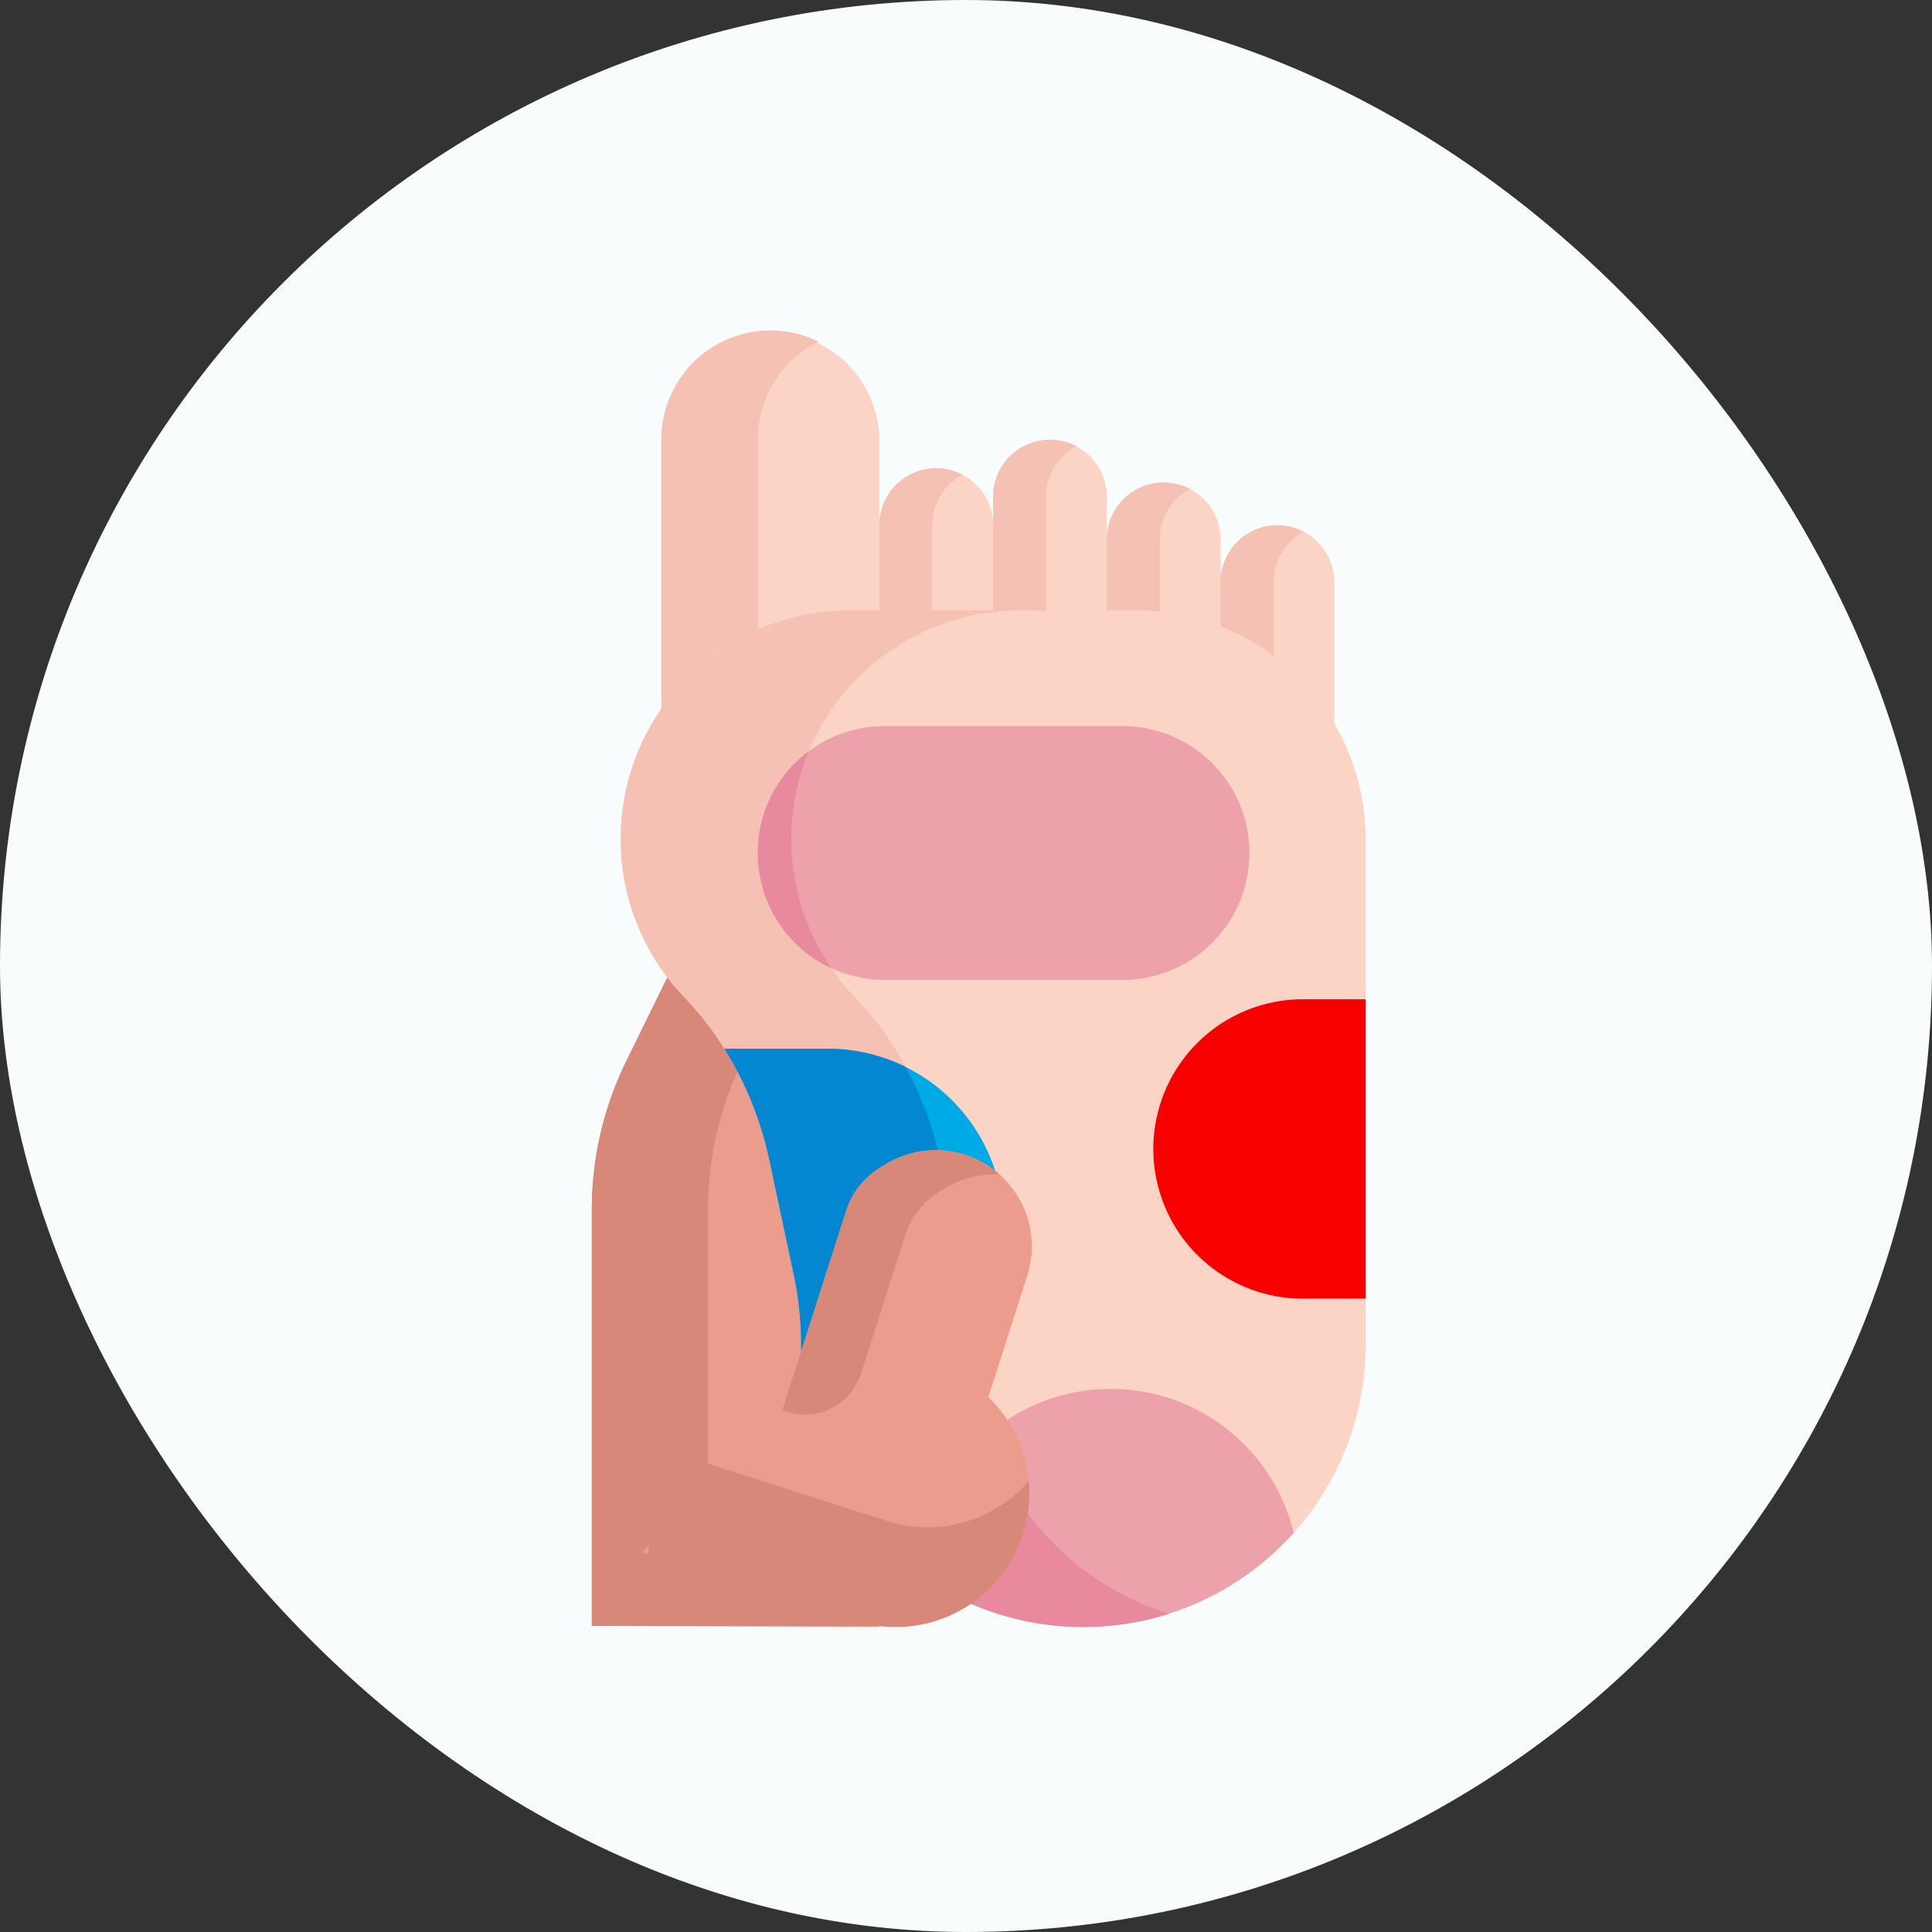<svg width="76" height="76" fill="none" xmlns="http://www.w3.org/2000/svg"><rect width="100%" height="100%" fill="#333333" stroke="none"/><rect width="76" height="76" rx="38" fill="#F8FCFD"/><g clip-path="url(#clip0_161_3048)"><path d="M23.282 63.96V47.572c0-2.017.461-4.007 1.35-5.818l5.876-11.986a3.946 3.946 0 017.098 3.45L31.62 45.641l2.98 18.358" fill="#EB9C8D"/><path d="M30.509 29.767L24.63 41.754a13.209 13.209 0 00-1.35 5.818v16.39h4.57v-16.39c0-2.018.463-4.007 1.35-5.818l5.877-11.987c.3-.613.738-1.112 1.256-1.48a3.945 3.945 0 00-5.826 1.48z" fill="#D78878"/><path d="M50.252 20.663a2.237 2.237 0 00-2.237 2.237v-1.682a2.237 2.237 0 10-4.474 0v-1.681a2.237 2.237 0 10-4.474 0v1.12a2.237 2.237 0 10-4.475 0v-3.369a4.289 4.289 0 00-8.577 0v13.69l26.474-.936V22.9a2.237 2.237 0 00-2.237-2.237z" fill="#FCD4C6"/><path d="M37.868 18.678a2.234 2.234 0 00-1.196 1.98V27.8H34.59v-7.142a2.237 2.237 0 013.278-1.98zm4.476-1.122a2.234 2.234 0 00-1.196 1.98v7.142h-2.082v-7.142a2.237 2.237 0 013.278-1.98zm4.473 1.682a2.234 2.234 0 00-1.196 1.98v7.141H43.54v-7.142a2.237 2.237 0 013.277-1.98zm4.477 1.682a2.234 2.234 0 00-1.196 1.98v7.141h-2.082v-7.142a2.237 2.237 0 013.278-1.98zM30.305 13c.68 0 1.324.158 1.896.44a4.296 4.296 0 00-2.392 3.848v13.69h-3.793v-13.69c0-1.184.48-2.256 1.257-3.033A4.276 4.276 0 0130.305 13z" fill="#F5C1B4"/><path d="M44.729 24.015H33.404a8.99 8.99 0 00-6.487 15.21 12.598 12.598 0 011.582 2.03c.847 1.35 3.366 2.42 3.7 3.992l.415 4.474c.194.91-.161 2.593-.161 3.524 0 6.131 4.032 8.796 10.163 8.796 3.287 0 6.241.53 8.274-1.74a11.06 11.06 0 002.828-7.404v-1.811l-2.829-7.373 2.83-4.404v-6.305a8.99 8.99 0 00-8.99-8.989z" fill="#FCD4C6"/><path d="M45.972 63.482a11.064 11.064 0 01-3.356.517 11.06 11.06 0 01-7.85-3.252 11.064 11.064 0 01-3.252-7.85c0-.931 1.294-2.267 1.1-3.176l-.995-4.08c-.335-1.571-2.273-3.037-3.12-4.386a12.596 12.596 0 00-1.582-2.032 8.96 8.96 0 01-2.502-6.22 8.99 8.99 0 018.99-8.988h6.71a8.99 8.99 0 00-6.486 15.209c1.71 1.782 2.845 4.039 3.36 6.456l.945 4.449c.194.909.292 1.837.292 2.768 0 3.066 1.243 5.841 3.252 7.85a11.077 11.077 0 004.494 2.735z" fill="#F5C1B4"/><path d="M39.48 48.177a6.885 6.885 0 01-2.028 4.894 6.9 6.9 0 01-4.895 2.028h-.823a11.178 11.178 0 01-.218-2.201c0-.93-.098-1.86-.291-2.769l-.947-4.45a13.668 13.668 0 00-1.777-4.424h4.056a6.921 6.921 0 016.922 6.922z" fill="#00AAE4"/><path d="M37.452 53.071a6.9 6.9 0 01-4.895 2.028h-.823a11.178 11.178 0 01-.218-2.201c0-.93-.098-1.86-.291-2.769l-.947-4.45a13.668 13.668 0 00-1.777-4.424h4.056a6.9 6.9 0 013.074.718 13.76 13.76 0 011.36 3.707l.945 4.45c.144.672.235 1.357.272 2.045-.227.32-.48.62-.756.896z" fill="#0387D1"/><path d="M49.148 33.554a4.978 4.978 0 01-1.462 3.531 4.98 4.98 0 01-3.53 1.462h-9.354a4.99 4.99 0 01-4.993-4.993 4.976 4.976 0 012.005-4.002 4.971 4.971 0 012.988-.99h9.353a4.992 4.992 0 014.993 4.992z" fill="#EDA1AB"/><path d="M29.809 33.554a4.976 4.976 0 012.005-4.001 8.967 8.967 0 00-.686 3.45 8.931 8.931 0 001.576 5.083 4.99 4.99 0 01-2.895-4.532z" fill="#E8899E"/><path d="M50.888 60.3a11.092 11.092 0 01-4.917 3.183 11.075 11.075 0 01-3.357.517c-2.347 0-4.525-.73-6.317-1.972a7.38 7.38 0 012.517-5.554 7.365 7.365 0 014.88-1.839 7.37 7.37 0 015.231 2.167 7.373 7.373 0 011.963 3.498z" fill="#EDA1AB"/><path d="M45.97 63.483a11.075 11.075 0 01-3.356.517c-2.347 0-4.525-.729-6.317-1.972a7.38 7.38 0 012.517-5.553 11.09 11.09 0 002.662 4.272 11.068 11.068 0 004.495 2.736z" fill="#E8899E"/><path d="M53.719 39.31v11.775H51.15a5.889 5.889 0 010-11.776h2.568z" fill="#F80000"/><path d="M30.773 55.477l2.434-7.602.076-.238a3.111 3.111 0 011.475-1.786 3.78 3.78 0 015.65 4.33l-1.53 4.778a5.252 5.252 0 01-5.239 8.79l-8.38-2.684" fill="#EB9C8D"/><path d="M34.76 45.852a3.11 3.11 0 00-1.476 1.785l-.075.238-2.435 7.602a2.33 2.33 0 003.096-1.448l1.667-5.208.077-.238a3.11 3.11 0 011.474-1.785 3.787 3.787 0 012.227-.6 3.773 3.773 0 00-4.556-.345zm5.707 12.411a5.253 5.253 0 01-5.578 1.567l-9.033-2.892-.602 7.023h9.348a5.254 5.254 0 005.865-5.698z" fill="#D78878"/></g><defs><clipPath id="clip0_161_3048"><path fill="#fff" transform="translate(13 13)" d="M0 0h51v51H0z"/></clipPath></defs></svg>